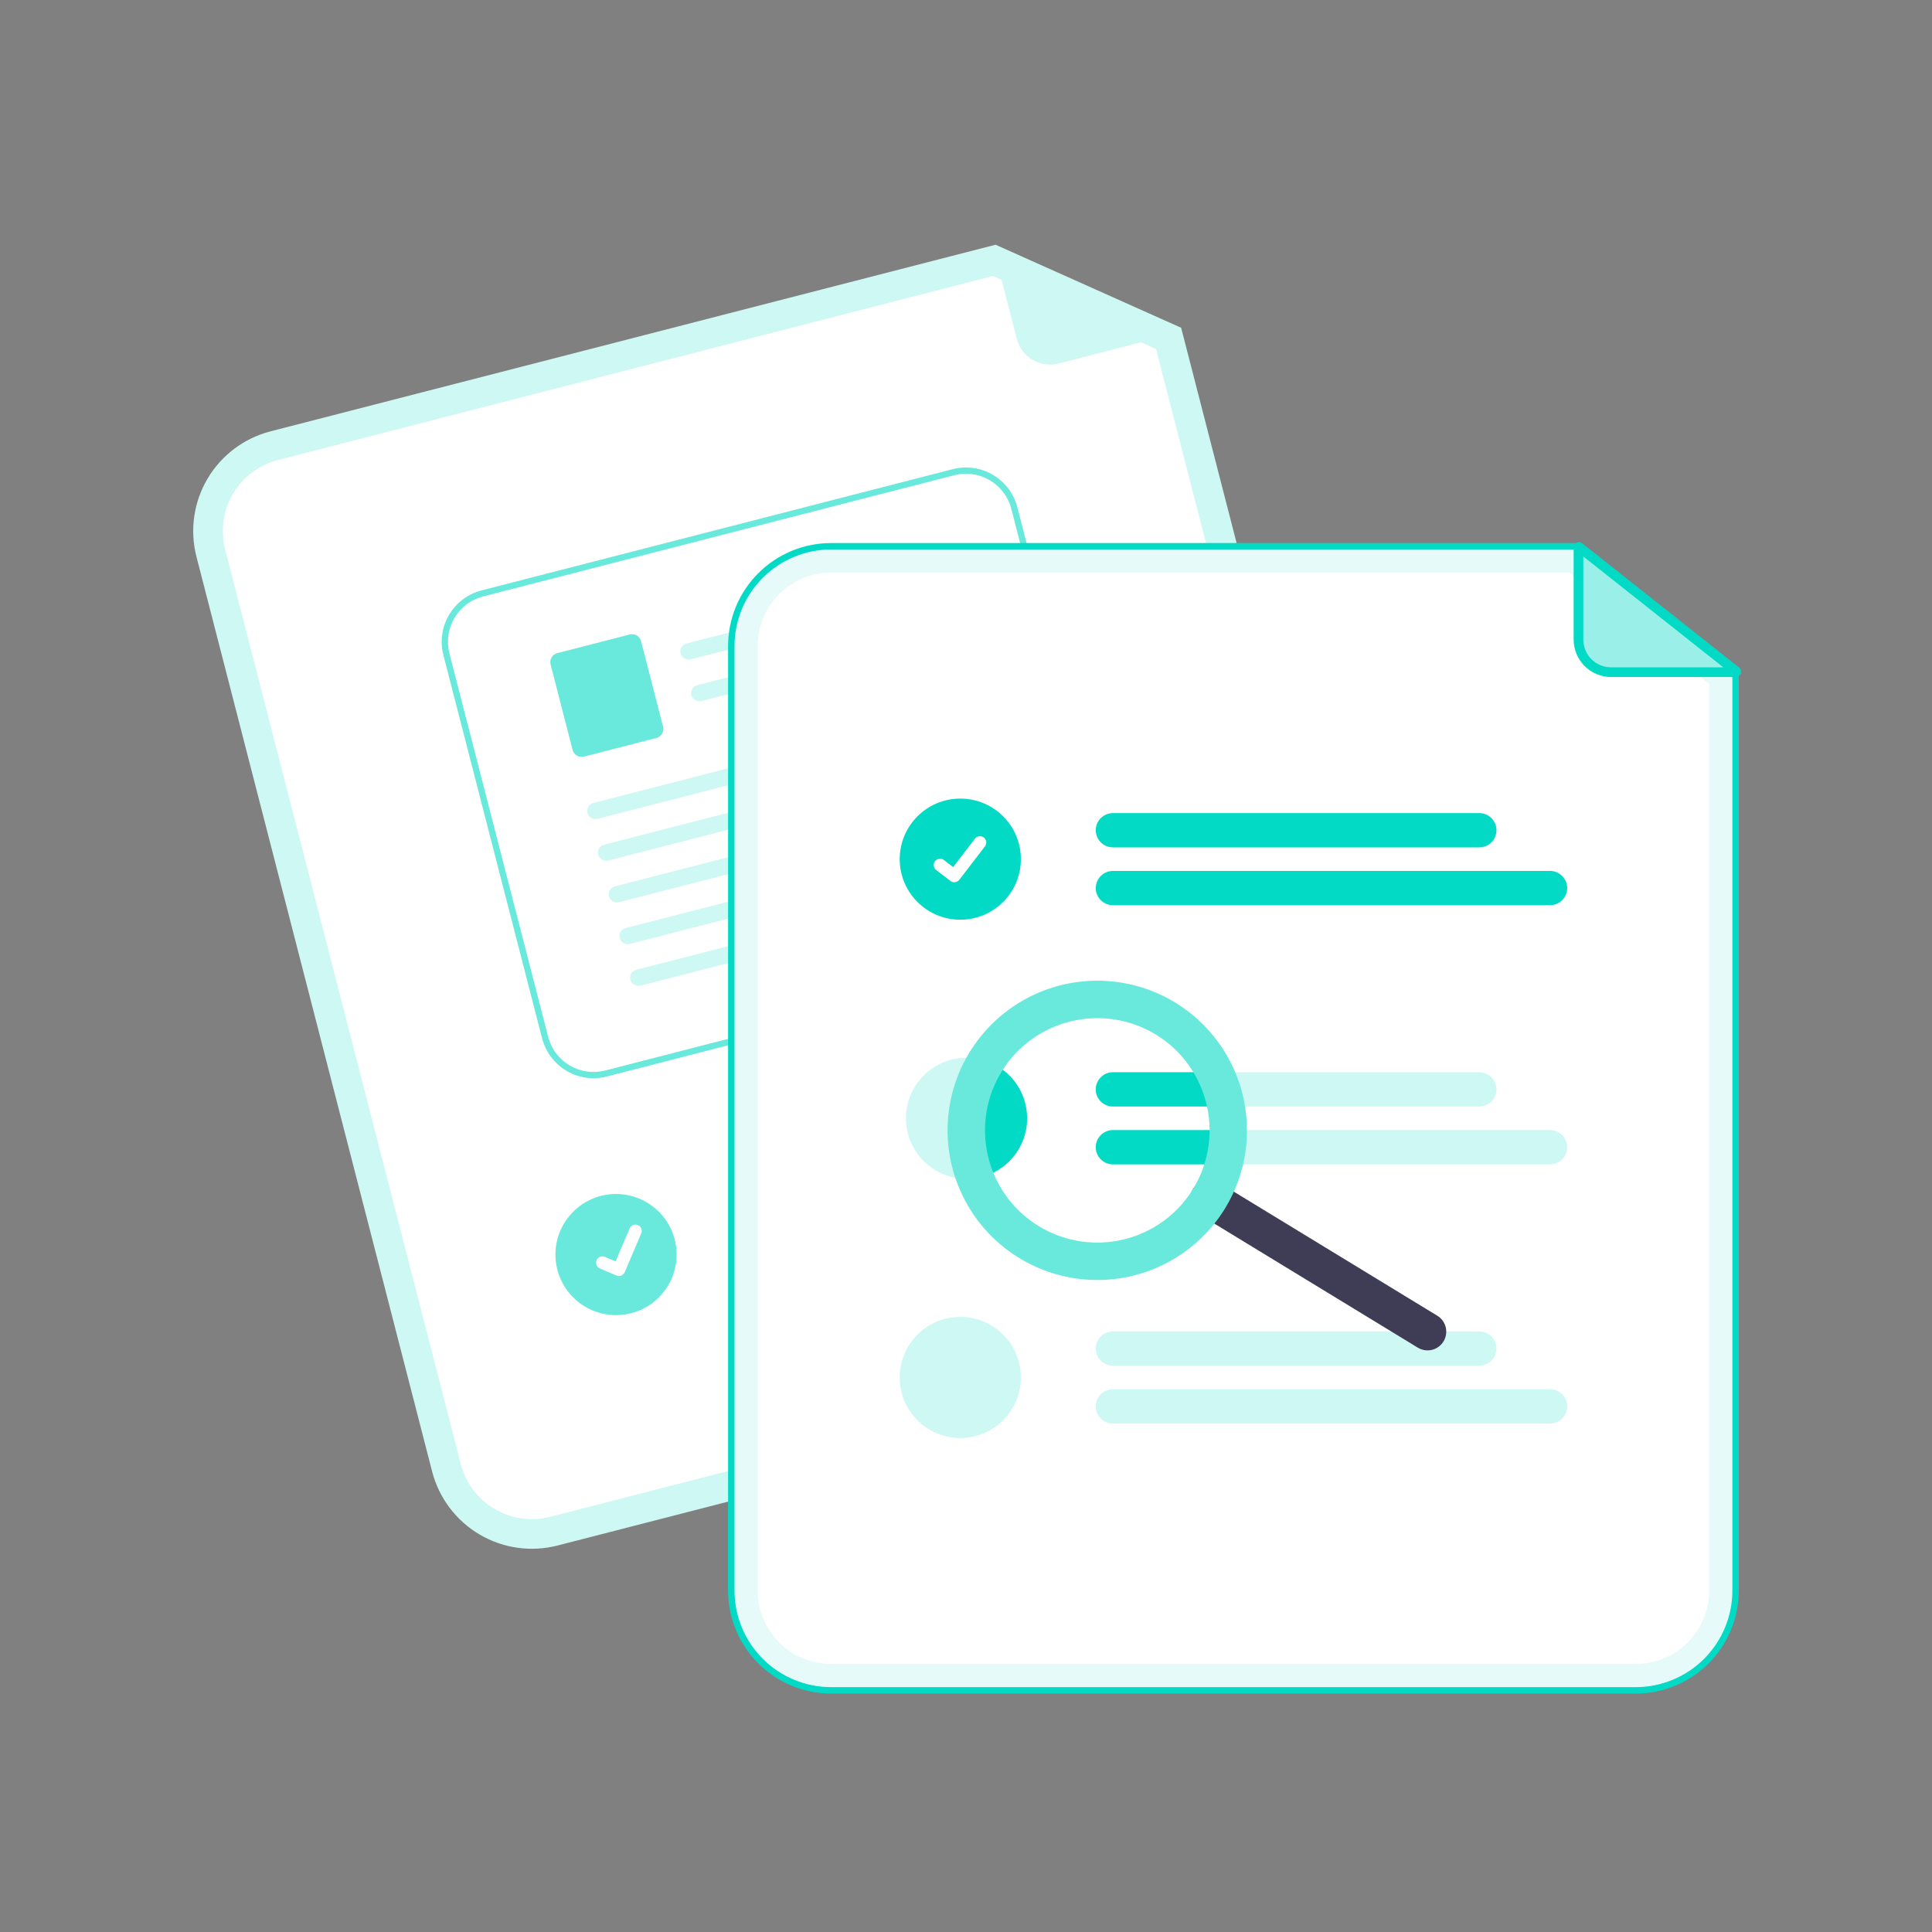 <svg width="150" height="150" viewBox="0 0 150 150" fill="none" xmlns="http://www.w3.org/2000/svg">
<rect x="0" y="0" width="150" height="150" fill="#808080" stroke="none"/>
<path d="M103.797 104.42L43.284 119.995C41.232 120.521 39.054 120.212 37.229 119.135C35.405 118.058 34.082 116.302 33.551 114.251L15.251 43.218C14.725 41.167 15.034 38.99 16.111 37.167C17.189 35.343 18.946 34.021 20.997 33.49L77.294 19L91.704 25.448L109.544 94.692C110.07 96.743 109.76 98.92 108.683 100.744C107.605 102.567 105.848 103.89 103.797 104.42Z" fill="#CDF8F3"/>
<path d="M21.572 35.717C20.111 36.095 18.86 37.037 18.092 38.335C17.325 39.634 17.105 41.184 17.479 42.645L35.78 113.678C36.158 115.138 37.1 116.389 38.399 117.155C39.699 117.922 41.249 118.143 42.711 117.768L103.224 102.193C104.684 101.815 105.936 100.874 106.703 99.575C107.47 98.276 107.691 96.726 107.316 95.265L89.753 27.094L77.089 21.428L21.572 35.717Z" fill="white"/>
<path d="M91.55 25.814L82.185 28.224C81.502 28.4 80.776 28.298 80.168 27.939C79.56 27.58 79.12 26.995 78.944 26.311L77.162 19.398C77.155 19.367 77.156 19.336 77.165 19.306C77.174 19.276 77.192 19.25 77.216 19.229C77.24 19.209 77.269 19.196 77.3 19.192C77.331 19.187 77.362 19.192 77.391 19.204L91.576 25.501C91.608 25.515 91.635 25.538 91.652 25.568C91.67 25.598 91.678 25.632 91.675 25.667C91.672 25.701 91.658 25.734 91.636 25.76C91.614 25.787 91.584 25.805 91.55 25.814Z" fill="#CDF8F3"/>
<path d="M86.624 86.474L59.074 93.565C58.904 93.609 58.728 93.619 58.555 93.594C58.382 93.57 58.215 93.511 58.065 93.422C57.914 93.334 57.783 93.216 57.678 93.076C57.573 92.937 57.496 92.778 57.453 92.609C57.409 92.439 57.399 92.263 57.424 92.09C57.448 91.917 57.507 91.751 57.596 91.601C57.684 91.45 57.802 91.319 57.942 91.214C58.081 91.109 58.24 91.032 58.41 90.989L85.96 83.897C86.129 83.854 86.306 83.844 86.479 83.869C86.652 83.893 86.818 83.951 86.969 84.04C87.119 84.129 87.251 84.247 87.356 84.386C87.461 84.526 87.537 84.685 87.581 84.854C87.625 85.023 87.635 85.199 87.61 85.372C87.585 85.545 87.527 85.712 87.438 85.862C87.349 86.013 87.232 86.144 87.092 86.249C86.952 86.354 86.793 86.43 86.624 86.474Z" fill="#CDF8F3"/>
<path d="M93.061 89.454L60.193 97.913C59.851 98.001 59.489 97.95 59.184 97.771C58.881 97.591 58.66 97.299 58.572 96.957C58.484 96.615 58.536 96.252 58.715 95.949C58.895 95.645 59.188 95.425 59.529 95.337L92.397 86.877C92.738 86.79 93.101 86.841 93.405 87.02C93.708 87.2 93.928 87.493 94.016 87.834C94.104 88.175 94.053 88.538 93.874 88.842C93.695 89.145 93.402 89.365 93.061 89.454Z" fill="#CDF8F3"/>
<path d="M47.829 102.106C50.427 102.106 52.533 100.001 52.533 97.404C52.533 94.807 50.427 92.702 47.829 92.702C45.231 92.702 43.124 94.807 43.124 97.404C43.124 100.001 45.231 102.106 47.829 102.106Z" fill="#68E9DC"/>
<path d="M83.694 74.169L47.104 83.583C46.047 83.854 44.925 83.695 43.985 83.14C43.045 82.585 42.364 81.68 42.09 80.624L34.422 50.85C34.151 49.794 34.311 48.672 34.866 47.733C35.421 46.793 36.327 46.112 37.383 45.839L73.973 36.425C75.031 36.154 76.153 36.313 77.092 36.868C78.032 37.423 78.714 38.328 78.987 39.384L86.655 69.158C86.926 70.215 86.766 71.336 86.211 72.275C85.656 73.215 84.751 73.896 83.694 74.169Z" fill="white"/>
<path d="M83.694 74.169L47.104 83.583C46.047 83.854 44.925 83.695 43.985 83.14C43.045 82.585 42.364 81.68 42.09 80.624L34.422 50.85C34.151 49.794 34.311 48.672 34.866 47.733C35.421 46.793 36.327 46.112 37.383 45.839L73.973 36.425C75.031 36.154 76.153 36.313 77.092 36.868C78.032 37.423 78.714 38.328 78.987 39.384L86.655 69.158C86.926 70.215 86.766 71.336 86.211 72.275C85.656 73.215 84.751 73.896 83.694 74.169ZM37.504 46.308C36.572 46.549 35.773 47.15 35.283 47.979C34.793 48.808 34.653 49.797 34.892 50.73L42.559 80.503C42.801 81.435 43.402 82.234 44.231 82.723C45.06 83.213 46.05 83.353 46.983 83.115L83.573 73.7C84.506 73.459 85.305 72.858 85.794 72.029C86.284 71.2 86.425 70.211 86.186 69.278L78.518 39.505C78.277 38.573 77.675 37.775 76.846 37.285C76.017 36.795 75.027 36.655 74.094 36.894L37.504 46.308Z" fill="#68E9DC"/>
<path d="M72.118 46.436L53.651 51.187C53.49 51.232 53.317 51.214 53.168 51.137C53.02 51.059 52.906 50.929 52.85 50.771C52.824 50.688 52.815 50.601 52.824 50.515C52.832 50.429 52.858 50.346 52.9 50.27C52.942 50.194 52.999 50.128 53.068 50.075C53.136 50.022 53.215 49.984 53.299 49.962L72.096 45.126C72.856 45.511 72.656 46.297 72.117 46.436L72.118 46.436Z" fill="#CDF8F3"/>
<path d="M72.951 49.673L54.485 54.425C54.323 54.47 54.151 54.452 54.002 54.374C53.853 54.297 53.739 54.166 53.683 54.009C53.657 53.926 53.648 53.839 53.657 53.753C53.666 53.667 53.692 53.584 53.734 53.508C53.776 53.432 53.833 53.366 53.901 53.313C53.97 53.26 54.048 53.222 54.132 53.2L72.93 48.364C73.689 48.748 73.489 49.535 72.951 49.673L72.951 49.673Z" fill="#CDF8F3"/>
<path d="M50.967 57.295L45.331 58.745C45.147 58.792 44.952 58.764 44.788 58.668C44.625 58.571 44.506 58.414 44.459 58.23L42.747 51.583C42.699 51.398 42.727 51.203 42.824 51.04C42.92 50.876 43.078 50.758 43.262 50.71L48.898 49.26C49.082 49.213 49.277 49.241 49.441 49.337C49.604 49.434 49.723 49.592 49.77 49.775L51.482 56.423C51.53 56.607 51.502 56.802 51.405 56.965C51.309 57.129 51.151 57.248 50.967 57.295V57.295Z" fill="#68E9DC"/>
<path d="M74.605 56.316L46.422 63.567C46.26 63.612 46.088 63.594 45.939 63.517C45.79 63.44 45.676 63.309 45.62 63.151C45.594 63.069 45.585 62.982 45.594 62.895C45.603 62.809 45.629 62.726 45.671 62.65C45.713 62.575 45.77 62.508 45.838 62.456C45.907 62.403 45.985 62.364 46.069 62.343L74.584 55.006C75.343 55.391 75.143 56.177 74.605 56.316L74.605 56.316Z" fill="#CDF8F3"/>
<path d="M75.438 59.554L47.255 66.806C47.094 66.851 46.921 66.833 46.772 66.756C46.624 66.678 46.51 66.548 46.454 66.39C46.428 66.307 46.419 66.22 46.428 66.134C46.436 66.048 46.462 65.965 46.504 65.889C46.546 65.814 46.603 65.747 46.672 65.694C46.74 65.641 46.819 65.603 46.903 65.581L75.417 58.245C76.177 58.629 75.977 59.416 75.438 59.554V59.554Z" fill="#CDF8F3"/>
<path d="M76.272 62.791L48.089 70.042C47.928 70.087 47.755 70.069 47.606 69.992C47.458 69.915 47.344 69.784 47.288 69.626C47.262 69.544 47.253 69.457 47.261 69.371C47.27 69.284 47.296 69.201 47.338 69.126C47.38 69.05 47.437 68.984 47.506 68.931C47.574 68.878 47.653 68.839 47.737 68.818L76.251 61.481C77.011 61.866 76.811 62.652 76.272 62.791Z" fill="#CDF8F3"/>
<path d="M77.106 66.029L48.923 73.28C48.761 73.326 48.589 73.308 48.44 73.23C48.291 73.153 48.177 73.022 48.121 72.864C48.095 72.782 48.086 72.695 48.095 72.609C48.104 72.523 48.13 72.439 48.172 72.364C48.214 72.288 48.271 72.222 48.339 72.169C48.408 72.116 48.486 72.078 48.57 72.056L77.085 64.719C77.844 65.104 77.644 65.891 77.106 66.029L77.106 66.029Z" fill="#CDF8F3"/>
<path d="M77.94 69.266L49.757 76.517C49.595 76.562 49.423 76.544 49.274 76.467C49.125 76.39 49.011 76.259 48.955 76.101C48.929 76.019 48.92 75.932 48.929 75.846C48.938 75.76 48.964 75.676 49.006 75.601C49.048 75.525 49.105 75.459 49.173 75.406C49.242 75.353 49.32 75.314 49.404 75.293L77.919 67.956C78.678 68.341 78.478 69.127 77.94 69.266Z" fill="#CDF8F3"/>
<path d="M48.176 99.052C48.073 99.079 47.965 99.072 47.867 99.031L47.861 99.029L46.58 98.486C46.52 98.46 46.466 98.424 46.421 98.378C46.376 98.332 46.34 98.277 46.316 98.217C46.291 98.157 46.279 98.094 46.28 98.029C46.28 97.964 46.294 97.901 46.319 97.841C46.344 97.782 46.381 97.728 46.427 97.683C46.473 97.638 46.528 97.602 46.588 97.578C46.648 97.554 46.712 97.542 46.776 97.542C46.841 97.543 46.905 97.556 46.964 97.582L47.794 97.935L48.883 95.376C48.908 95.317 48.944 95.263 48.991 95.218C49.037 95.173 49.091 95.137 49.151 95.113C49.211 95.089 49.275 95.077 49.339 95.077C49.404 95.078 49.467 95.091 49.527 95.117L49.527 95.117L49.52 95.133L49.527 95.117C49.647 95.168 49.742 95.264 49.79 95.385C49.839 95.505 49.838 95.641 49.787 95.76L48.507 98.769C48.477 98.838 48.432 98.9 48.374 98.949C48.317 98.998 48.249 99.033 48.176 99.052L48.176 99.052Z" fill="white"/>
<path d="M127.007 131.239H64.521C62.468 131.237 60.5 130.42 59.049 128.97C57.597 127.519 56.781 125.552 56.778 123.5V50.15C56.781 48.099 57.597 46.132 59.049 44.681C60.5 43.23 62.468 42.414 64.521 42.412H122.567L134.75 52.117V123.5C134.748 125.552 133.931 127.519 132.48 128.97C131.028 130.42 129.06 131.237 127.007 131.239Z" fill="#E6FBF9" stroke="#03DAC5" stroke-width="0.5"/>
<path d="M64.521 44.461C63.012 44.463 61.565 45.063 60.498 46.13C59.431 47.196 58.831 48.642 58.829 50.15V123.5C58.831 125.009 59.431 126.455 60.498 127.521C61.565 128.588 63.012 129.187 64.521 129.189H127.007C128.516 129.187 129.963 128.588 131.03 127.521C132.097 126.455 132.697 125.009 132.699 123.5V53.105L121.85 44.461H64.521Z" fill="white"/>
<path d="M114.854 65.79H86.405C86.052 65.79 85.713 65.649 85.464 65.4C85.214 65.15 85.074 64.812 85.074 64.459C85.074 64.106 85.214 63.768 85.464 63.519C85.713 63.269 86.052 63.129 86.405 63.129H114.854C115.207 63.129 115.546 63.269 115.795 63.519C116.045 63.768 116.185 64.106 116.185 64.459C116.185 64.812 116.045 65.15 115.795 65.4C115.546 65.649 115.207 65.79 114.854 65.79Z" fill="#03DAC5"/>
<path d="M120.344 70.279H86.404C86.052 70.279 85.714 70.138 85.464 69.889C85.215 69.64 85.075 69.302 85.075 68.949C85.075 68.597 85.215 68.258 85.464 68.009C85.714 67.76 86.052 67.619 86.404 67.619H120.344C120.519 67.618 120.692 67.653 120.854 67.719C121.015 67.786 121.162 67.884 121.286 68.008C121.41 68.131 121.508 68.278 121.575 68.439C121.642 68.601 121.677 68.774 121.677 68.949C121.677 69.124 121.642 69.297 121.575 69.459C121.508 69.62 121.41 69.767 121.286 69.89C121.162 70.014 121.015 70.112 120.854 70.178C120.692 70.245 120.519 70.279 120.344 70.279Z" fill="#03DAC5"/>
<path d="M114.854 83.249H86.406C86.053 83.249 85.714 83.389 85.465 83.639C85.215 83.888 85.075 84.226 85.075 84.579C85.075 84.932 85.215 85.27 85.465 85.52C85.714 85.769 86.053 85.909 86.406 85.909H114.854C115.207 85.909 115.545 85.769 115.795 85.52C116.045 85.27 116.185 84.932 116.185 84.579C116.185 84.226 116.045 83.888 115.795 83.639C115.545 83.389 115.207 83.249 114.854 83.249Z" fill="#CDF8F3"/>
<path d="M120.345 87.74H86.406C86.053 87.74 85.714 87.88 85.465 88.129C85.215 88.379 85.075 88.717 85.075 89.07C85.075 89.423 85.215 89.761 85.465 90.011C85.714 90.26 86.053 90.4 86.406 90.4H120.345C120.698 90.4 121.036 90.26 121.286 90.011C121.535 89.761 121.675 89.423 121.675 89.07C121.675 88.717 121.535 88.379 121.286 88.129C121.036 87.88 120.698 87.74 120.345 87.74Z" fill="#CDF8F3"/>
<path d="M114.854 106.031H86.405C86.052 106.031 85.713 105.891 85.464 105.642C85.214 105.392 85.074 105.054 85.074 104.701C85.074 104.348 85.214 104.01 85.464 103.76C85.713 103.511 86.052 103.371 86.405 103.371H114.854C115.207 103.371 115.546 103.511 115.795 103.76C116.045 104.01 116.185 104.348 116.185 104.701C116.185 105.054 116.045 105.392 115.795 105.642C115.546 105.891 115.207 106.031 114.854 106.031Z" fill="#CDF8F3"/>
<path d="M120.344 110.521H86.404C86.052 110.521 85.714 110.381 85.464 110.131C85.215 109.882 85.075 109.544 85.075 109.191C85.075 108.839 85.215 108.501 85.464 108.251C85.714 108.002 86.052 107.861 86.404 107.861H120.344C120.519 107.861 120.692 107.895 120.854 107.962C121.015 108.028 121.162 108.126 121.286 108.25C121.41 108.373 121.508 108.52 121.575 108.682C121.642 108.843 121.677 109.016 121.677 109.191C121.677 109.366 121.642 109.539 121.575 109.701C121.508 109.862 121.41 110.009 121.286 110.132C121.162 110.256 121.015 110.354 120.854 110.421C120.692 110.487 120.519 110.522 120.344 110.521Z" fill="#CDF8F3"/>
<path d="M74.557 71.406C77.155 71.406 79.261 69.301 79.261 66.704C79.261 64.107 77.155 62.002 74.557 62.002C71.959 62.002 69.853 64.107 69.853 66.704C69.853 69.301 71.959 71.406 74.557 71.406Z" fill="#03DAC5"/>
<path d="M74.091 68.498C73.985 68.498 73.882 68.464 73.798 68.4L73.792 68.396L72.687 67.551C72.635 67.512 72.592 67.463 72.56 67.407C72.528 67.351 72.507 67.289 72.498 67.225C72.489 67.161 72.494 67.096 72.51 67.034C72.527 66.972 72.556 66.913 72.595 66.862C72.634 66.811 72.683 66.768 72.739 66.735C72.795 66.703 72.857 66.682 72.921 66.674C72.985 66.665 73.05 66.67 73.113 66.686C73.175 66.703 73.234 66.732 73.285 66.772L74.001 67.32L75.693 65.114C75.732 65.063 75.781 65.02 75.837 64.987C75.893 64.955 75.954 64.934 76.018 64.926C76.082 64.917 76.147 64.922 76.21 64.938C76.272 64.955 76.33 64.984 76.382 65.023L76.382 65.023L76.371 65.038L76.382 65.023C76.485 65.102 76.553 65.219 76.57 65.348C76.587 65.478 76.552 65.608 76.473 65.711L74.482 68.306C74.436 68.365 74.377 68.414 74.309 68.447C74.242 68.48 74.167 68.497 74.092 68.497L74.091 68.498Z" fill="white"/>
<path d="M79.745 86.825C79.745 87.442 79.624 88.054 79.387 88.624C79.151 89.195 78.805 89.713 78.368 90.15C77.931 90.587 77.412 90.933 76.842 91.17C76.271 91.406 75.659 91.528 75.041 91.528C75.001 91.529 74.96 91.527 74.92 91.523C73.995 91.5 73.098 91.204 72.34 90.673C71.583 90.142 70.999 89.399 70.661 88.538C70.323 87.677 70.248 86.736 70.443 85.832C70.638 84.928 71.095 84.101 71.758 83.456C72.421 82.81 73.259 82.375 74.168 82.203C75.078 82.032 76.017 82.132 76.87 82.492C77.722 82.851 78.45 83.454 78.961 84.225C79.472 84.995 79.745 85.9 79.745 86.825Z" fill="#CDF8F3"/>
<path d="M74.557 111.648C77.155 111.648 79.261 109.543 79.261 106.946C79.261 104.35 77.155 102.244 74.557 102.244C71.959 102.244 69.853 104.35 69.853 106.946C69.853 109.543 71.959 111.648 74.557 111.648Z" fill="#CDF8F3"/>
<path d="M122.696 42.383L134.863 52.017C134.89 52.038 134.909 52.068 134.919 52.101C134.929 52.134 134.928 52.169 134.916 52.202C134.905 52.234 134.884 52.263 134.856 52.283C134.828 52.303 134.794 52.313 134.759 52.313H125.089C124.383 52.313 123.706 52.033 123.206 51.534C122.707 51.035 122.427 50.358 122.427 49.653V42.514C122.427 42.482 122.436 42.452 122.452 42.425C122.469 42.399 122.493 42.378 122.521 42.364C122.549 42.35 122.58 42.345 122.611 42.348C122.642 42.352 122.672 42.364 122.696 42.383ZM122.677 42.687L134.519 52.063H125.089C124.449 52.063 123.835 51.809 123.383 51.357C122.931 50.905 122.677 50.292 122.677 49.653V42.687ZM134.707 52.213L134.707 52.213L134.707 52.213C134.707 52.213 134.707 52.213 134.707 52.213ZM122.593 42.514H122.593H122.593ZM122.593 42.514L122.593 42.514L122.593 42.514Z" fill="#9AF0E8" stroke="#03DAC5" stroke-width="0.5"/>
<path d="M79.745 86.825C79.746 87.442 79.624 88.054 79.388 88.624C79.152 89.195 78.805 89.714 78.368 90.15C77.932 90.587 77.413 90.934 76.842 91.17C76.272 91.407 75.66 91.528 75.042 91.528C75.002 91.529 74.961 91.528 74.921 91.523C74.313 90.008 74.079 88.37 74.238 86.745C74.397 85.12 74.944 83.558 75.834 82.189C76.928 82.376 77.921 82.945 78.637 83.793C79.353 84.641 79.745 85.715 79.745 86.825Z" fill="#03DAC5"/>
<path d="M85.074 84.581C85.074 84.228 85.215 83.889 85.465 83.64C85.714 83.39 86.053 83.25 86.406 83.249H93.495C93.909 84.091 94.203 84.986 94.369 85.909H86.406C86.053 85.909 85.715 85.769 85.465 85.52C85.215 85.271 85.075 84.933 85.074 84.581Z" fill="#03DAC5"/>
<path d="M94.534 87.74C94.534 88.638 94.415 89.533 94.18 90.4H86.406C86.053 90.4 85.714 90.26 85.465 90.011C85.215 89.761 85.075 89.423 85.075 89.07C85.075 88.717 85.215 88.379 85.465 88.129C85.714 87.88 86.053 87.74 86.406 87.74H94.534Z" fill="#03DAC5"/>
<path d="M112.074 104.147C111.873 104.476 111.55 104.712 111.176 104.803C110.801 104.893 110.406 104.831 110.077 104.631L93.122 94.294C92.959 94.195 92.817 94.064 92.705 93.91C92.592 93.756 92.511 93.581 92.466 93.396C92.421 93.211 92.413 93.018 92.443 92.83C92.472 92.641 92.538 92.46 92.638 92.298C92.737 92.135 92.868 91.993 93.022 91.881C93.176 91.768 93.351 91.687 93.536 91.642C93.722 91.597 93.914 91.59 94.103 91.619C94.291 91.648 94.472 91.715 94.635 91.814L111.59 102.151C111.919 102.351 112.155 102.675 112.246 103.049C112.336 103.423 112.275 103.818 112.074 104.147Z" fill="#3F3D56"/>
<path d="M95.119 93.81C93.922 95.772 92.169 97.335 90.083 98.302C87.997 99.268 85.671 99.595 83.399 99.24C81.128 98.885 79.012 97.865 77.321 96.308C75.629 94.752 74.437 92.729 73.896 90.495C73.354 88.262 73.488 85.918 74.279 83.76C75.07 81.602 76.484 79.728 78.342 78.373C80.199 77.018 82.416 76.245 84.714 76.15C87.011 76.055 89.285 76.643 91.248 77.839C93.878 79.447 95.762 82.031 96.488 85.025C97.213 88.019 96.721 91.178 95.119 93.81ZM77.751 83.221C76.853 84.693 76.411 86.397 76.483 88.12C76.554 89.842 77.135 91.504 78.151 92.897C79.168 94.289 80.574 95.349 82.193 95.942C83.812 96.535 85.571 96.635 87.247 96.229C88.923 95.823 90.441 94.93 91.609 93.662C92.777 92.394 93.543 90.808 93.809 89.105C94.075 87.402 93.83 85.658 93.105 84.095C92.38 82.531 91.207 81.217 89.735 80.319C87.76 79.118 85.389 78.75 83.142 79.294C80.896 79.838 78.957 81.25 77.751 83.221Z" fill="#68E9DC"/>
</svg>

